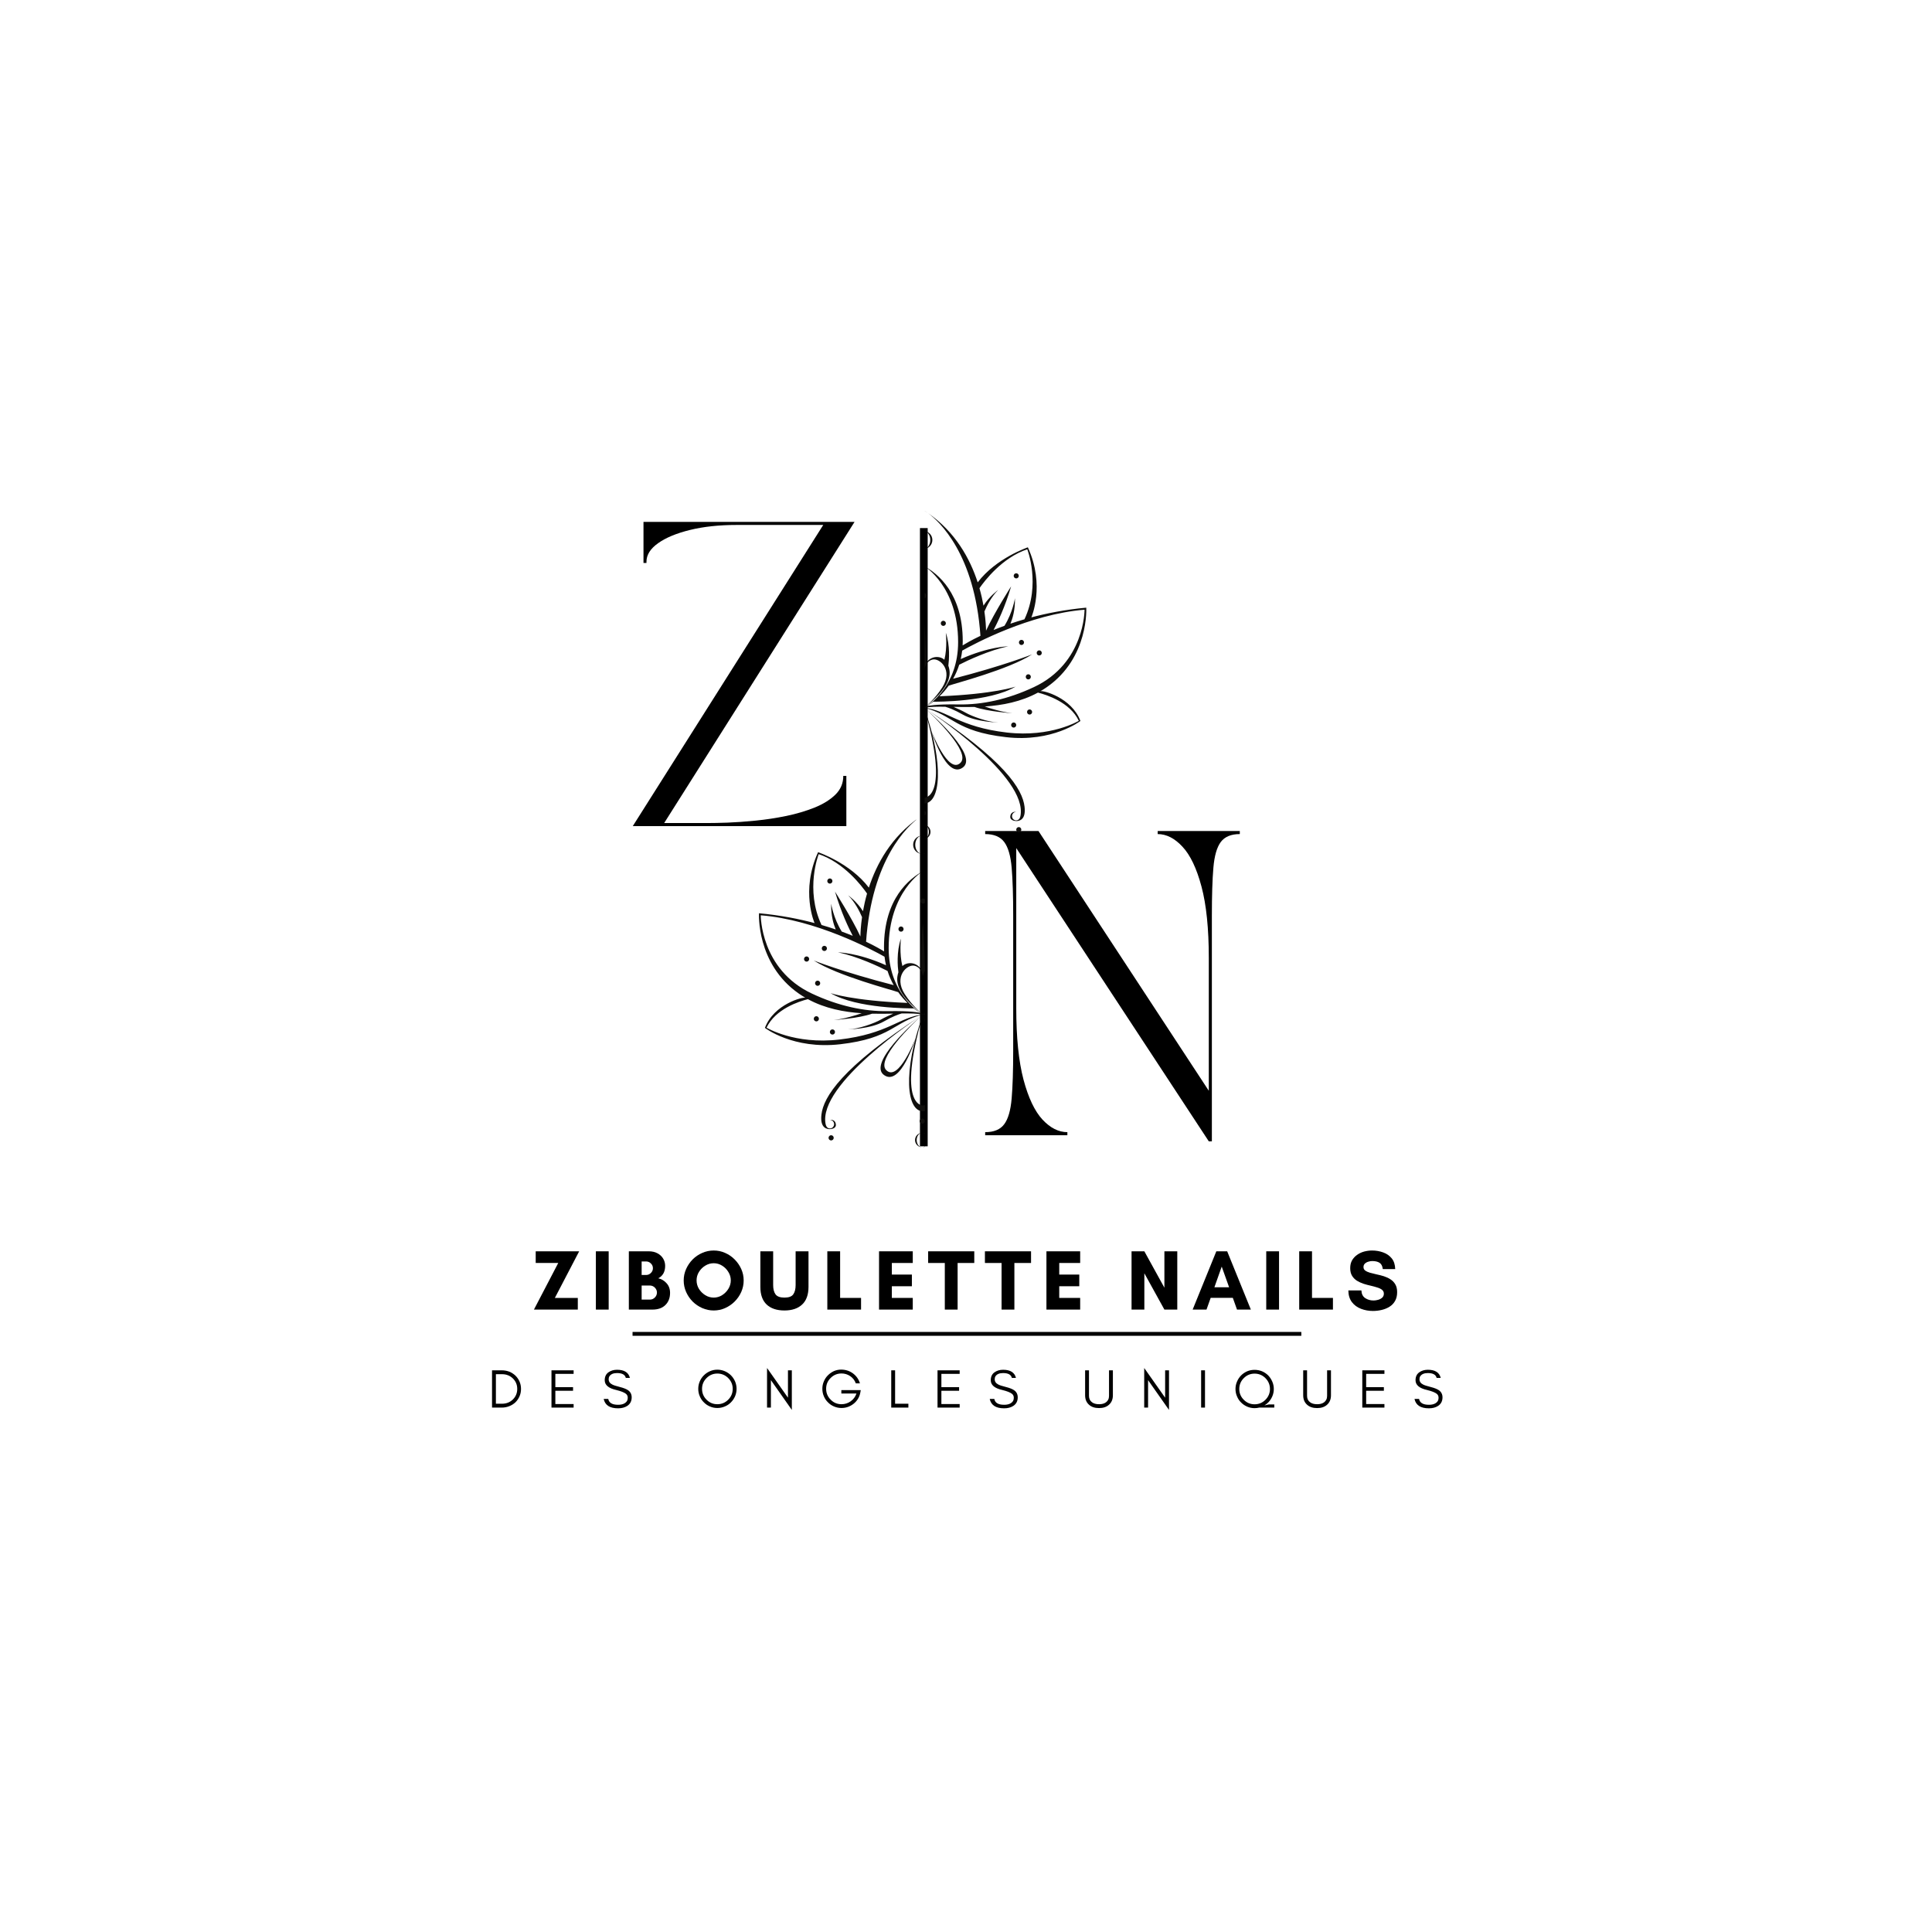 <svg xmlns="http://www.w3.org/2000/svg" xmlns:xlink="http://www.w3.org/1999/xlink" width="500" zoomAndPan="magnify" viewBox="0 0 375 375" height="500" preserveAspectRatio="xMidYMid meet" version="1.0"><defs><g/><clipPath id="cde7abf3bb"><path d="M 147.312 159.102 L 179.527 159.102 L 179.527 222.691 L 147.312 222.691 Z M 147.312 159.102 " clip-rule="nonzero"/></clipPath><clipPath id="d366676568"><path d="M 179.465 99.102 L 210.852 99.102 L 210.852 162.852 L 179.465 162.852 Z M 179.465 99.102 " clip-rule="nonzero"/></clipPath></defs><g fill="#000000" fill-opacity="1"><g transform="translate(121.057, 160.346)"><g><path d="M 43.219 0 L 1.766 0 L 38.734 -58.453 L 21.906 -58.453 C 18.52 -58.453 15.508 -58.129 12.875 -57.484 C 10.238 -56.836 8.172 -55.977 6.672 -54.906 C 5.172 -53.844 4.422 -52.645 4.422 -51.312 L 4.422 -51.078 L 3.844 -51.078 L 3.844 -59.047 L 44.812 -59.047 L 7.859 -0.594 L 16.297 -0.594 C 17.242 -0.594 18.531 -0.617 20.156 -0.672 C 21.789 -0.734 23.602 -0.863 25.594 -1.062 C 27.582 -1.258 29.57 -1.562 31.562 -1.969 C 33.551 -2.383 35.379 -2.926 37.047 -3.594 C 38.723 -4.27 40.07 -5.109 41.094 -6.109 C 42.113 -7.109 42.625 -8.32 42.625 -9.75 L 43.219 -9.75 Z M 43.219 0 "/></g></g></g><g fill="#000000" fill-opacity="1"><g transform="translate(189.457, 220.346)"><g><path d="M 1.766 -59.047 L 12.109 -59.047 L 45.172 -8.625 L 45.172 -34.359 C 45.172 -40.109 44.695 -44.742 43.75 -48.266 C 42.812 -51.797 41.582 -54.375 40.062 -56 C 38.551 -57.633 36.945 -58.453 35.25 -58.453 L 35.25 -59.047 L 51.188 -59.047 L 51.188 -58.453 C 49.5 -58.453 48.27 -57.941 47.5 -56.922 C 46.738 -55.898 46.258 -54.238 46.062 -51.938 C 45.863 -49.633 45.766 -46.531 45.766 -42.625 L 45.766 1.188 L 45.172 1.188 L 7.797 -55.734 L 7.797 -24.688 C 7.797 -18.977 8.266 -14.348 9.203 -10.797 C 10.148 -7.254 11.379 -4.664 12.891 -3.031 C 14.41 -1.406 16.02 -0.594 17.719 -0.594 L 17.719 0 L 1.766 0 L 1.766 -0.594 C 3.461 -0.594 4.691 -1.102 5.453 -2.125 C 6.223 -3.145 6.707 -4.816 6.906 -7.141 C 7.102 -9.461 7.203 -12.555 7.203 -16.422 L 7.203 -42.625 C 7.203 -46.531 7.102 -49.633 6.906 -51.938 C 6.707 -54.238 6.223 -55.898 5.453 -56.922 C 4.691 -57.941 3.461 -58.453 1.766 -58.453 Z M 1.766 -59.047 "/></g></g></g><path stroke-linecap="butt" transform="matrix(0, -0.75, 0.75, 0, 178.561, 222.5)" fill="none" stroke-linejoin="miter" d="M 0.001 1.002 L 160.001 1.002 " stroke="#000000" stroke-width="2" stroke-opacity="1" stroke-miterlimit="4"/><g clip-path="url(#cde7abf3bb)"><path fill="#100f0d" d="M 196.723 200.812 C 197 200.812 197.223 200.586 197.223 200.309 C 197.223 200.027 197 199.805 196.723 199.805 C 196.445 199.805 196.223 200.027 196.223 200.309 C 196.223 200.586 196.445 200.812 196.723 200.812 Z M 199.848 198.25 C 200.125 198.25 200.348 198.023 200.348 197.746 C 200.348 197.469 200.125 197.242 199.848 197.242 C 199.57 197.242 199.348 197.469 199.348 197.746 C 199.348 198.023 199.57 198.25 199.848 198.25 Z M 199.594 190.34 C 199.316 190.34 199.094 190.566 199.094 190.844 C 199.094 191.121 199.316 191.348 199.594 191.348 C 199.871 191.348 200.094 191.121 200.094 190.844 C 200.094 190.566 199.871 190.34 199.594 190.34 Z M 197.223 171.512 C 197.5 171.512 197.727 171.285 197.727 171.008 C 197.727 170.73 197.5 170.504 197.223 170.504 C 196.949 170.504 196.723 170.73 196.723 171.008 C 196.723 171.285 196.949 171.512 197.223 171.512 Z M 198.254 183.582 C 197.977 183.582 197.754 183.805 197.754 184.086 C 197.754 184.363 197.977 184.59 198.254 184.59 C 198.531 184.59 198.754 184.363 198.754 184.086 C 198.754 183.805 198.531 183.582 198.254 183.582 Z M 201.738 185.641 C 201.465 185.641 201.238 185.867 201.238 186.148 C 201.238 186.426 201.465 186.652 201.738 186.652 C 202.016 186.652 202.242 186.426 202.242 186.148 C 202.242 185.867 202.016 185.641 201.738 185.641 Z M 198.047 218.199 C 197.953 218.648 197.676 219.031 197.223 219.031 C 196.766 219.031 196.398 218.656 196.398 218.199 C 196.398 217.742 196.766 217.367 197.223 217.367 C 197.223 217.367 196.164 217.148 196.051 218.281 C 195.984 218.961 196.793 219.168 197.227 219.168 C 197.66 219.168 199.191 219.078 198.859 216.324 C 198.449 212.961 195.066 207.25 179.199 196.938 C 180.219 197.605 199.617 210.418 198.047 218.199 Z M 179.156 214.574 L 179.156 215.695 C 182.309 215.695 183.168 208.18 179.156 196.91 C 184.355 214.863 179.156 214.574 179.156 214.574 Z M 179.168 196.918 C 179.18 196.926 179.188 196.934 179.199 196.938 C 179.188 196.93 179.176 196.922 179.168 196.918 C 179.16 196.914 179.156 196.91 179.156 196.91 C 179.156 196.91 179.262 197 179.449 197.16 C 179.301 197.027 179.203 196.941 179.168 196.918 Z M 186.277 207.719 C 183.867 210.098 180.598 201.543 180.598 201.543 C 180.598 201.543 183.457 211.012 186.719 208.66 C 189.824 206.422 181.168 198.656 179.449 197.16 C 181.023 198.582 188.367 205.656 186.277 207.719 Z M 179.871 158.66 C 179.43 158.336 179.168 158.191 179.168 158.191 C 179.406 158.344 179.641 158.504 179.871 158.66 Z M 210.637 177.66 C 199.844 178.531 188.992 184.352 186.609 185.699 C 186.543 186.273 186.445 186.828 186.324 187.355 C 191.93 184.855 195.664 184.855 195.664 184.855 C 191.957 185.59 187.539 187.68 186.027 188.461 C 185.707 189.48 185.293 190.395 184.832 191.215 C 194.883 188.625 200.348 186.43 200.348 186.43 C 195.746 189.41 185.098 192.156 183.961 192.578 C 183.375 193.395 182.75 194.086 182.156 194.664 C 192.84 194.242 197.098 192.766 197.098 192.766 C 191.984 195.805 181.508 195.73 180.938 195.727 C 180.219 196.289 179.637 196.645 179.355 196.809 L 179.879 196.562 C 179.879 196.562 181.223 196.18 185.941 196.262 C 190.531 196.34 195.531 195.281 200.711 192.852 C 210.719 188.16 210.637 177.66 210.637 177.66 Z M 190.793 176.863 C 191.977 174.988 193.66 173.789 193.66 173.789 C 192.359 175.102 191.473 176.848 190.977 178.012 C 191.227 179.738 191.285 181.074 191.297 181.773 C 192.934 178.23 196.223 173.066 196.223 173.066 C 195.035 177.121 193.504 180.266 192.781 181.645 C 193.445 181.371 194.156 181.094 194.914 180.816 C 196.566 178.148 196.973 175.398 196.973 175.398 C 197.031 177.758 196.465 179.504 196.082 180.406 C 196.98 180.102 197.934 179.797 198.945 179.508 L 198.84 179.535 C 202.082 172.645 199.391 165.793 199.391 165.793 C 194.461 167.438 191.004 171.992 190.004 173.438 C 190.352 174.656 190.605 175.812 190.793 176.863 Z M 179.152 196.898 C 179.152 196.898 179.152 196.898 179.148 196.898 C 179.148 196.898 179.148 196.898 179.145 196.898 L 179.148 196.902 Z M 178.945 196.809 C 178.66 196.645 178.078 196.289 177.359 195.727 C 176.793 195.73 166.316 195.805 161.203 192.766 C 161.203 192.766 165.457 194.242 176.145 194.664 C 175.547 194.086 174.926 193.395 174.336 192.578 C 173.203 192.156 162.551 189.41 157.953 186.43 C 157.953 186.43 163.414 188.625 173.469 191.215 C 173.004 190.395 172.59 189.48 172.27 188.461 C 170.758 187.68 166.344 185.59 162.633 184.855 C 162.633 184.855 166.371 184.855 171.973 187.355 C 171.852 186.828 171.754 186.273 171.688 185.699 C 169.305 184.352 158.453 178.531 147.664 177.66 C 147.664 177.66 147.582 188.16 157.59 192.852 C 162.766 195.281 167.77 196.34 172.355 196.262 C 177.078 196.18 178.418 196.562 178.418 196.562 Z M 159.457 179.535 L 159.352 179.508 C 160.363 179.797 161.316 180.102 162.215 180.406 C 161.832 179.504 161.266 177.758 161.328 175.398 C 161.328 175.398 161.734 178.148 163.383 180.816 C 164.145 181.094 164.855 181.371 165.52 181.645 C 164.793 180.266 163.266 177.121 162.074 173.066 C 162.074 173.066 165.367 178.23 167.004 181.773 C 167.016 181.074 167.074 179.738 167.32 178.012 C 166.828 176.848 165.938 175.102 164.641 173.789 C 164.641 173.789 166.32 174.988 167.504 176.863 C 167.691 175.812 167.945 174.656 168.293 173.438 C 167.297 171.992 163.836 167.438 158.91 165.793 C 158.91 165.793 156.215 172.645 159.457 179.535 Z M 195.207 202.688 C 185.176 201.535 184.887 198.355 179.156 196.91 C 183.75 197.398 185.883 200.68 195.395 201.777 C 204.082 202.781 209.508 199.473 209.508 199.473 C 207.789 195.836 203.188 194.367 201.488 193.938 C 198.137 195.758 194.484 196.438 191.039 196.668 C 192.23 197.082 194.375 197.746 196.453 197.996 C 196.453 197.996 191.633 197.676 189.027 196.758 C 187.586 196.793 186.203 196.77 184.914 196.746 C 185.5 196.996 186.602 197.484 187.387 197.934 C 188.504 198.578 191.656 199.742 193.652 199.801 C 193.863 199.809 189.375 199.773 186.719 198.25 C 185.098 197.32 183.945 196.902 183.293 196.715 C 181.68 196.695 180.273 196.715 179.172 196.906 C 179.172 196.906 179.168 196.91 179.168 196.91 C 179.168 196.91 179.172 196.906 179.172 196.906 C 179.168 196.906 179.168 196.906 179.164 196.906 C 179.164 196.91 179.164 196.91 179.168 196.91 C 179.168 196.91 179.164 196.91 179.164 196.906 L 179.168 196.91 L 179.133 196.91 L 179.137 196.906 C 179.137 196.906 179.133 196.906 179.133 196.906 C 179.133 196.91 179.133 196.91 179.133 196.91 C 179.133 196.91 179.133 196.91 179.133 196.906 C 179.133 196.906 179.129 196.906 179.129 196.906 C 179.129 196.906 179.133 196.91 179.133 196.91 C 179.133 196.91 179.129 196.906 179.129 196.906 C 178.027 196.715 176.617 196.695 175.004 196.715 C 174.352 196.902 173.203 197.32 171.582 198.25 C 168.926 199.773 164.438 199.809 164.645 199.801 C 166.641 199.742 169.793 198.578 170.914 197.934 C 171.699 197.484 172.797 196.996 173.387 196.746 C 172.098 196.77 170.711 196.793 169.273 196.758 C 166.664 197.676 161.844 197.996 161.844 197.996 C 163.922 197.746 166.066 197.082 167.262 196.668 C 163.812 196.438 160.16 195.758 156.809 193.938 C 155.109 194.367 150.508 195.836 148.789 199.473 C 148.789 199.473 154.219 202.781 162.902 201.777 C 172.418 200.68 174.547 197.398 179.145 196.91 C 173.41 198.355 173.125 201.535 163.09 202.688 C 153.934 203.742 148.469 199.512 148.469 199.512 C 150.188 194.887 155.922 193.441 156.324 193.664 C 155.898 193.418 155.477 193.152 155.062 192.863 C 146.75 187.082 147.32 177.258 147.32 177.258 C 151.469 177.645 155.16 178.371 158.34 179.227 L 158.102 179.16 C 158.102 179.16 155.348 172.922 158.789 165.41 C 158.789 165.41 165.008 167.508 168.645 172.289 C 170.141 167.68 172.996 162.422 178.43 158.66 C 176.176 160.32 169.223 166.699 168.105 182.789 C 169.898 183.645 171.086 184.348 171.602 184.672 C 171.586 184.402 171.582 184.125 171.582 183.848 C 171.582 174.371 176.551 170.539 179.133 169.094 C 179.133 169.094 172.488 173.062 172.488 184.027 C 172.488 192.566 178.082 196.281 179 196.832 L 179.145 196.898 C 179.148 196.898 179.148 196.898 179.148 196.895 C 179.133 196.887 179.109 196.867 179.074 196.84 C 179.102 196.859 179.125 196.875 179.148 196.895 C 179.176 196.875 179.199 196.859 179.223 196.84 C 179.188 196.867 179.164 196.887 179.148 196.895 C 179.152 196.898 179.152 196.898 179.152 196.898 L 179.297 196.832 C 180.219 196.281 185.809 192.566 185.809 184.027 C 185.809 173.062 179.168 169.094 179.168 169.094 C 181.746 170.539 186.719 174.371 186.719 183.848 C 186.719 184.125 186.711 184.402 186.699 184.672 C 187.215 184.348 188.398 183.645 190.195 182.789 C 189.078 166.699 182.121 160.32 179.871 158.66 C 185.305 162.422 188.16 167.68 189.656 172.289 C 193.289 167.508 199.508 165.41 199.508 165.41 C 202.949 172.922 200.195 179.16 200.195 179.16 L 199.961 179.227 C 203.141 178.371 206.828 177.645 210.977 177.258 C 210.977 177.258 211.551 187.082 203.234 192.863 C 202.82 193.152 202.402 193.418 201.977 193.664 C 202.375 193.441 208.109 194.887 209.832 199.512 C 209.832 199.512 204.363 203.742 195.207 202.688 Z M 179.5 217.605 C 179.5 217.328 179.277 217.102 179 217.102 C 178.723 217.102 178.5 217.328 178.5 217.605 C 178.5 217.887 178.723 218.109 179 218.109 C 179.277 218.109 179.5 217.887 179.5 217.605 Z M 197.727 220.348 C 197.449 220.348 197.223 220.574 197.223 220.855 C 197.223 221.133 197.449 221.359 197.727 221.359 C 198 221.359 198.227 221.133 198.227 220.855 C 198.227 220.574 198 220.348 197.727 220.348 Z M 161.32 220.348 C 161.047 220.348 160.82 220.574 160.82 220.855 C 160.82 221.133 161.047 221.359 161.32 221.359 C 161.598 221.359 161.824 221.133 161.824 220.855 C 161.824 220.574 161.598 220.348 161.32 220.348 Z M 161.574 199.805 C 161.297 199.805 161.074 200.027 161.074 200.309 C 161.074 200.586 161.297 200.812 161.574 200.812 C 161.852 200.812 162.074 200.586 162.074 200.309 C 162.074 200.027 161.852 199.805 161.574 199.805 Z M 158.453 197.242 C 158.176 197.242 157.953 197.469 157.953 197.746 C 157.953 198.023 158.176 198.25 158.453 198.25 C 158.73 198.25 158.953 198.023 158.953 197.746 C 158.953 197.469 158.73 197.242 158.453 197.242 Z M 158.703 190.34 C 158.426 190.34 158.203 190.566 158.203 190.844 C 158.203 191.121 158.426 191.348 158.703 191.348 C 158.98 191.348 159.203 191.121 159.203 190.844 C 159.203 190.566 158.98 190.34 158.703 190.34 Z M 161.074 171.512 C 161.352 171.512 161.574 171.285 161.574 171.008 C 161.574 170.73 161.352 170.504 161.074 170.504 C 160.797 170.504 160.574 170.73 160.574 171.008 C 160.574 171.285 160.797 171.512 161.074 171.512 Z M 178.648 174.895 C 178.648 175.176 178.871 175.398 179.148 175.398 C 179.426 175.398 179.648 175.176 179.648 174.895 C 179.648 174.617 179.426 174.391 179.148 174.391 C 178.871 174.391 178.648 174.617 178.648 174.895 Z M 183.41 180.336 C 183.41 180.055 183.184 179.828 182.91 179.828 C 182.633 179.828 182.406 180.055 182.406 180.336 C 182.406 180.613 182.633 180.84 182.91 180.84 C 183.184 180.84 183.41 180.613 183.41 180.336 Z M 174.387 180.336 C 174.387 180.613 174.609 180.84 174.887 180.84 C 175.164 180.84 175.387 180.613 175.387 180.336 C 175.387 180.055 175.164 179.828 174.887 179.828 C 174.609 179.828 174.387 180.055 174.387 180.336 Z M 160.008 184.59 C 160.285 184.59 160.508 184.363 160.508 184.086 C 160.508 183.805 160.285 183.582 160.008 183.582 C 159.73 183.582 159.508 183.805 159.508 184.086 C 159.508 184.363 159.73 184.59 160.008 184.59 Z M 156.559 185.641 C 156.281 185.641 156.059 185.867 156.059 186.148 C 156.059 186.426 156.281 186.652 156.559 186.652 C 156.836 186.652 157.059 186.426 157.059 186.148 C 157.059 185.867 156.836 185.641 156.559 185.641 Z M 179 219.883 C 179.59 219.883 180.07 220.512 180.07 221.285 C 180.07 222.062 179.59 222.691 179 222.691 C 179.77 222.691 180.395 222.062 180.395 221.285 C 180.395 220.512 179.77 219.883 179 219.883 Z M 177.93 221.285 C 177.93 220.512 178.41 219.883 179 219.883 C 178.23 219.883 177.609 220.512 177.609 221.285 C 177.609 222.062 178.23 222.691 179 222.691 C 178.41 222.691 177.93 222.062 177.93 221.285 Z M 180.352 163.969 C 180.352 164.945 179.746 165.738 179 165.738 C 179.973 165.738 180.758 164.945 180.758 163.969 C 180.758 162.988 179.973 162.195 179 162.195 C 179.746 162.195 180.352 162.988 180.352 163.969 Z M 177.242 163.969 C 177.242 164.945 178.031 165.738 179 165.738 C 178.254 165.738 177.648 164.945 177.648 163.969 C 177.648 162.988 178.254 162.195 179 162.195 C 178.031 162.195 177.242 162.988 177.242 163.969 Z M 175.59 192.926 C 173.418 189.52 176.074 187.156 177.457 187.438 C 178.871 187.727 179.133 189.422 179.133 189.422 C 179.133 189.375 179.129 189.332 179.125 189.285 L 179.168 189.422 L 179.312 188.906 C 179.504 188.383 179.938 187.621 180.84 187.438 C 182.223 187.156 184.879 189.52 182.707 192.926 C 181.301 195.129 179.629 196.52 179.223 196.84 C 183.902 193.258 184.336 190.863 184.102 189.441 C 184.055 189.164 183.984 188.898 183.895 188.652 C 184.031 187.582 184.273 184.711 183.398 182.18 C 183.398 182.18 183.723 185.102 183.117 187.48 C 182.727 187.141 182.234 186.945 181.645 186.945 C 180.746 186.941 179.957 187.422 179.523 188.148 C 179.523 185.578 179.168 179.254 179.168 179.254 C 178.715 182.078 178.777 188.148 178.777 188.148 C 178.344 187.426 177.555 186.941 176.652 186.945 C 176.051 186.949 175.547 187.152 175.152 187.504 C 174.539 185.121 174.867 182.18 174.867 182.18 C 173.973 184.77 174.246 187.715 174.379 188.727 C 174.301 188.949 174.238 189.188 174.199 189.441 C 173.961 190.863 174.395 193.258 179.074 196.84 C 178.672 196.52 177 195.129 175.59 192.926 Z M 179.098 196.938 C 179.109 196.934 179.121 196.926 179.129 196.918 C 179.098 196.941 179 197.027 178.852 197.16 C 179.039 197 179.145 196.91 179.145 196.91 C 179.141 196.91 179.137 196.914 179.129 196.918 C 179.125 196.922 179.113 196.93 179.098 196.938 Z M 159.441 216.324 C 159.105 219.078 160.641 219.168 161.074 219.168 C 161.504 219.168 162.316 218.961 162.246 218.281 C 162.133 217.148 161.078 217.367 161.078 217.367 C 161.531 217.367 161.898 217.742 161.898 218.199 C 161.898 218.656 161.531 219.031 161.078 219.031 C 160.621 219.031 160.344 218.648 160.254 218.199 C 158.684 210.418 178.078 197.605 179.098 196.938 C 163.234 207.25 159.852 212.961 159.441 216.324 Z M 179.145 215.695 L 179.145 214.574 C 179.145 214.574 173.945 214.863 179.145 196.91 C 175.129 208.18 175.988 215.695 179.145 215.695 Z M 171.582 208.66 C 174.84 211.012 177.703 201.543 177.703 201.543 C 177.703 201.543 174.434 210.098 172.023 207.719 C 169.934 205.656 177.273 198.586 178.852 197.16 C 177.129 198.656 168.477 206.422 171.582 208.66 Z M 179.133 158.191 C 178.895 158.344 178.66 158.504 178.43 158.66 C 178.871 158.336 179.133 158.191 179.133 158.191 " fill-opacity="1" fill-rule="nonzero"/></g><g clip-path="url(#d366676568)"><path fill="#100f0d" d="M 196.754 141.227 C 197.027 141.227 197.25 141.004 197.25 140.73 C 197.25 140.453 197.027 140.23 196.754 140.23 C 196.48 140.23 196.262 140.453 196.262 140.73 C 196.262 141.004 196.48 141.227 196.754 141.227 Z M 199.84 138.695 C 200.117 138.695 200.336 138.473 200.336 138.195 C 200.336 137.922 200.117 137.699 199.84 137.699 C 199.57 137.699 199.348 137.922 199.348 138.195 C 199.348 138.473 199.57 138.695 199.84 138.695 Z M 199.594 130.875 C 199.32 130.875 199.098 131.102 199.098 131.375 C 199.098 131.652 199.32 131.875 199.594 131.875 C 199.867 131.875 200.086 131.652 200.086 131.375 C 200.086 131.102 199.867 130.875 199.594 130.875 Z M 197.25 112.27 C 197.523 112.27 197.746 112.047 197.746 111.77 C 197.746 111.496 197.523 111.27 197.25 111.27 C 196.977 111.27 196.754 111.496 196.754 111.77 C 196.754 112.047 196.977 112.27 197.25 112.27 Z M 198.266 124.195 C 197.992 124.195 197.773 124.418 197.773 124.695 C 197.773 124.969 197.992 125.195 198.266 125.195 C 198.539 125.195 198.762 124.969 198.762 124.695 C 198.762 124.418 198.539 124.195 198.266 124.195 Z M 201.715 126.234 C 201.441 126.234 201.219 126.457 201.219 126.734 C 201.219 127.008 201.441 127.23 201.715 127.23 C 201.988 127.23 202.211 127.008 202.211 126.734 C 202.211 126.457 201.988 126.234 201.715 126.234 Z M 198.062 158.414 C 197.973 158.855 197.699 159.234 197.246 159.234 C 196.797 159.234 196.434 158.867 196.434 158.414 C 196.434 157.961 196.797 157.59 197.246 157.59 C 197.246 157.59 196.203 157.375 196.09 158.492 C 196.023 159.164 196.824 159.367 197.254 159.367 C 197.68 159.367 199.195 159.281 198.863 156.562 C 198.461 153.234 195.117 147.59 179.434 137.398 C 180.441 138.059 199.613 150.723 198.062 158.414 Z M 179.391 154.832 L 179.391 155.938 C 182.508 155.938 183.355 148.512 179.391 137.371 C 184.527 155.117 179.391 154.832 179.391 154.832 Z M 179.402 137.379 C 179.414 137.387 179.422 137.391 179.434 137.398 C 179.418 137.391 179.41 137.383 179.402 137.379 C 179.395 137.375 179.391 137.371 179.391 137.371 C 179.391 137.371 179.492 137.461 179.68 137.617 C 179.531 137.488 179.438 137.402 179.402 137.379 Z M 186.43 148.055 C 184.047 150.406 180.812 141.949 180.812 141.949 C 180.812 141.949 183.641 151.309 186.867 148.984 C 189.934 146.77 181.379 139.098 179.68 137.617 C 181.238 139.023 188.496 146.016 186.43 148.055 Z M 180.094 99.566 C 179.66 99.246 179.398 99.102 179.398 99.102 C 179.637 99.254 179.867 99.41 180.094 99.566 Z M 210.508 118.344 C 199.84 119.207 189.113 124.961 186.758 126.289 C 186.691 126.859 186.598 127.406 186.477 127.926 C 192.016 125.457 195.711 125.457 195.711 125.457 C 192.043 126.184 187.68 128.25 186.184 129.023 C 185.867 130.027 185.457 130.93 185 131.742 C 194.938 129.18 200.336 127.012 200.336 127.012 C 195.789 129.957 185.262 132.672 184.141 133.09 C 183.559 133.895 182.945 134.582 182.355 135.148 C 192.918 134.734 197.125 133.273 197.125 133.273 C 192.07 136.277 181.715 136.207 181.152 136.199 C 180.441 136.758 179.867 137.109 179.586 137.27 L 180.105 137.027 C 180.105 137.027 181.434 136.648 186.098 136.73 C 190.633 136.809 195.578 135.762 200.695 133.359 C 210.59 128.723 210.508 118.344 210.508 118.344 Z M 190.895 117.559 C 192.062 115.707 193.727 114.52 193.727 114.52 C 192.441 115.816 191.562 117.543 191.074 118.691 C 191.32 120.398 191.379 121.719 191.391 122.41 C 193.008 118.91 196.262 113.805 196.262 113.805 C 195.086 117.812 193.574 120.918 192.855 122.281 C 193.512 122.012 194.215 121.738 194.969 121.465 C 196.598 118.828 197 116.109 197 116.109 C 197.059 118.441 196.5 120.164 196.121 121.059 C 197.008 120.758 197.953 120.457 198.953 120.172 L 198.848 120.199 C 202.055 113.387 199.391 106.617 199.391 106.617 C 194.52 108.242 191.102 112.742 190.113 114.168 C 190.457 115.375 190.711 116.52 190.895 117.559 Z M 179.387 137.359 C 179.387 137.359 179.387 137.359 179.383 137.359 C 179.383 137.359 179.383 137.359 179.379 137.359 L 179.383 137.363 Z M 179.18 137.27 C 178.902 137.109 178.324 136.758 177.617 136.199 C 177.055 136.207 166.699 136.277 161.645 133.273 C 161.645 133.273 165.848 134.734 176.414 135.148 C 175.824 134.582 175.207 133.895 174.629 133.09 C 173.504 132.672 162.977 129.957 158.43 127.012 C 158.43 127.012 163.828 129.18 173.77 131.742 C 173.309 130.93 172.898 130.027 172.582 129.023 C 171.09 128.25 166.723 126.184 163.059 125.457 C 163.059 125.457 166.75 125.457 172.289 127.926 C 172.168 127.406 172.074 126.859 172.008 126.289 C 169.652 124.961 158.926 119.207 148.258 118.344 C 148.258 118.344 148.18 128.723 158.07 133.359 C 163.191 135.762 168.133 136.809 172.668 136.73 C 177.336 136.648 178.66 137.027 178.66 137.027 Z M 159.918 120.199 L 159.816 120.172 C 160.816 120.457 161.758 120.758 162.645 121.059 C 162.266 120.164 161.707 118.441 161.766 116.109 C 161.766 116.109 162.168 118.828 163.801 121.465 C 164.551 121.738 165.254 122.012 165.91 122.281 C 165.191 120.918 163.684 117.812 162.508 113.805 C 162.508 113.805 165.758 118.91 167.375 122.41 C 167.387 121.719 167.445 120.398 167.691 118.691 C 167.203 117.543 166.324 115.816 165.039 114.52 C 165.039 114.52 166.703 115.707 167.875 117.559 C 168.059 116.52 168.309 115.375 168.652 114.168 C 167.668 112.742 164.25 108.242 159.379 106.617 C 159.379 106.617 156.715 113.387 159.918 120.199 Z M 195.258 143.082 C 185.34 141.941 185.059 138.797 179.391 137.371 C 183.93 137.855 186.039 141.098 195.441 142.184 C 204.027 143.172 209.395 139.906 209.395 139.906 C 207.695 136.309 203.145 134.859 201.465 134.434 C 198.152 136.234 194.543 136.902 191.137 137.133 C 192.312 137.539 194.434 138.195 196.488 138.441 C 196.488 138.441 191.723 138.125 189.148 137.219 C 187.723 137.254 186.355 137.23 185.082 137.207 C 185.664 137.457 186.75 137.938 187.523 138.383 C 188.629 139.02 191.746 140.168 193.719 140.23 C 193.926 140.234 189.488 140.199 186.867 138.695 C 185.262 137.777 184.125 137.363 183.48 137.18 C 181.887 137.156 180.492 137.176 179.406 137.367 C 179.406 137.367 179.398 137.371 179.398 137.371 C 179.398 137.371 179.402 137.367 179.406 137.367 C 179.402 137.367 179.398 137.367 179.398 137.367 C 179.398 137.371 179.398 137.371 179.398 137.371 C 179.398 137.371 179.398 137.371 179.398 137.367 L 179.398 137.371 L 179.367 137.371 L 179.371 137.367 C 179.371 137.367 179.367 137.367 179.367 137.367 C 179.367 137.371 179.367 137.371 179.367 137.371 C 179.367 137.371 179.367 137.371 179.367 137.367 C 179.367 137.367 179.363 137.367 179.363 137.367 C 179.363 137.367 179.367 137.371 179.367 137.371 C 179.367 137.371 179.363 137.367 179.363 137.367 C 178.273 137.176 176.883 137.156 175.289 137.18 C 174.641 137.363 173.504 137.777 171.902 138.695 C 169.277 140.199 164.84 140.234 165.047 140.23 C 167.02 140.168 170.137 139.02 171.242 138.383 C 172.02 137.938 173.105 137.457 173.688 137.207 C 172.414 137.23 171.043 137.254 169.621 137.219 C 167.043 138.125 162.277 138.441 162.277 138.441 C 164.332 138.195 166.453 137.539 167.633 137.133 C 164.223 136.902 160.613 136.234 157.301 134.434 C 155.621 134.859 151.074 136.309 149.375 139.906 C 149.375 139.906 154.742 143.172 163.324 142.184 C 172.73 141.098 174.836 137.855 179.379 137.371 C 173.711 138.797 173.426 141.941 163.508 143.082 C 154.461 144.125 149.055 139.941 149.055 139.941 C 150.758 135.371 156.426 133.941 156.82 134.164 C 156.398 133.918 155.984 133.656 155.574 133.371 C 147.355 127.66 147.922 117.945 147.922 117.945 C 152.023 118.328 155.668 119.047 158.812 119.891 L 158.578 119.828 C 158.578 119.828 155.859 113.664 159.258 106.234 C 159.258 106.234 165.406 108.312 169 113.035 C 170.477 108.48 173.301 103.281 178.672 99.566 C 176.445 101.207 169.57 107.512 168.465 123.414 C 170.242 124.262 171.41 124.957 171.922 125.273 C 171.91 125.008 171.902 124.738 171.902 124.461 C 171.902 115.094 176.816 111.309 179.367 109.879 C 179.367 109.879 172.801 113.801 172.801 124.641 C 172.801 133.078 178.328 136.746 179.238 137.293 L 179.379 137.359 C 179.383 137.359 179.383 137.359 179.383 137.355 C 179.367 137.348 179.344 137.328 179.309 137.301 C 179.336 137.32 179.359 137.34 179.383 137.355 C 179.41 137.34 179.434 137.32 179.457 137.301 C 179.422 137.328 179.398 137.348 179.383 137.355 C 179.387 137.359 179.387 137.359 179.387 137.359 L 179.531 137.293 C 180.441 136.746 185.969 133.078 185.969 124.641 C 185.969 113.801 179.398 109.879 179.398 109.879 C 181.949 111.309 186.867 115.094 186.867 124.461 C 186.867 124.738 186.859 125.008 186.844 125.273 C 187.355 124.957 188.527 124.262 190.301 123.414 C 189.199 107.512 182.32 101.207 180.094 99.566 C 185.469 103.281 188.289 108.48 189.77 113.035 C 193.359 108.312 199.508 106.234 199.508 106.234 C 202.91 113.664 200.188 119.828 200.188 119.828 L 199.953 119.891 C 203.098 119.047 206.742 118.328 210.844 117.945 C 210.844 117.945 211.41 127.66 203.191 133.371 C 202.781 133.656 202.367 133.918 201.945 134.164 C 202.344 133.941 208.012 135.371 209.711 139.941 C 209.711 139.941 204.309 144.125 195.258 143.082 Z M 179.73 157.828 C 179.73 157.551 179.508 157.328 179.234 157.328 C 178.961 157.328 178.742 157.551 178.742 157.828 C 178.742 158.102 178.961 158.324 179.234 158.324 C 179.508 158.324 179.73 158.102 179.73 157.828 Z M 197.746 160.535 C 197.473 160.535 197.25 160.762 197.25 161.035 C 197.25 161.312 197.473 161.535 197.746 161.535 C 198.02 161.535 198.238 161.312 198.238 161.035 C 198.238 160.762 198.02 160.535 197.746 160.535 Z M 161.762 160.535 C 161.488 160.535 161.266 160.762 161.266 161.035 C 161.266 161.312 161.488 161.535 161.762 161.535 C 162.035 161.535 162.258 161.312 162.258 161.035 C 162.258 160.762 162.035 160.535 161.762 160.535 Z M 162.012 140.23 C 161.738 140.23 161.516 140.453 161.516 140.73 C 161.516 141.004 161.738 141.227 162.012 141.227 C 162.285 141.227 162.508 141.004 162.508 140.73 C 162.508 140.453 162.285 140.23 162.012 140.23 Z M 158.926 137.699 C 158.652 137.699 158.43 137.922 158.43 138.195 C 158.43 138.473 158.652 138.695 158.926 138.695 C 159.199 138.695 159.422 138.473 159.422 138.195 C 159.422 137.922 159.199 137.699 158.926 137.699 Z M 159.176 130.875 C 158.902 130.875 158.68 131.102 158.68 131.375 C 158.68 131.652 158.902 131.875 159.176 131.875 C 159.445 131.875 159.668 131.652 159.668 131.375 C 159.668 131.102 159.445 130.875 159.176 130.875 Z M 161.516 112.27 C 161.789 112.27 162.012 112.047 162.012 111.77 C 162.012 111.496 161.789 111.27 161.516 111.27 C 161.242 111.27 161.023 111.496 161.023 111.77 C 161.023 112.047 161.242 112.27 161.516 112.27 Z M 178.887 115.613 C 178.887 115.887 179.109 116.109 179.383 116.109 C 179.656 116.109 179.879 115.887 179.879 115.613 C 179.879 115.336 179.656 115.113 179.383 115.113 C 179.109 115.113 178.887 115.336 178.887 115.613 Z M 183.594 120.988 C 183.594 120.711 183.371 120.488 183.098 120.488 C 182.828 120.488 182.605 120.711 182.605 120.988 C 182.605 121.262 182.828 121.488 183.098 121.488 C 183.371 121.488 183.594 121.262 183.594 120.988 Z M 174.676 120.988 C 174.676 121.262 174.898 121.488 175.172 121.488 C 175.445 121.488 175.664 121.262 175.664 120.988 C 175.664 120.711 175.445 120.488 175.172 120.488 C 174.898 120.488 174.676 120.711 174.676 120.988 Z M 160.461 125.195 C 160.734 125.195 160.957 124.969 160.957 124.695 C 160.957 124.418 160.734 124.195 160.461 124.195 C 160.188 124.195 159.969 124.418 159.969 124.695 C 159.969 124.969 160.188 125.195 160.461 125.195 Z M 157.055 126.234 C 156.781 126.234 156.559 126.457 156.559 126.734 C 156.559 127.008 156.781 127.23 157.055 127.23 C 157.328 127.23 157.547 127.008 157.547 126.734 C 157.547 126.457 157.328 126.234 157.055 126.234 Z M 179.234 160.078 C 179.82 160.078 180.293 160.699 180.293 161.465 C 180.293 162.23 179.82 162.852 179.234 162.852 C 179.996 162.852 180.613 162.23 180.613 161.465 C 180.613 160.699 179.996 160.078 179.234 160.078 Z M 178.18 161.465 C 178.18 160.699 178.652 160.078 179.234 160.078 C 178.477 160.078 177.859 160.699 177.859 161.465 C 177.859 162.23 178.477 162.852 179.234 162.852 C 178.652 162.852 178.18 162.23 178.18 161.465 Z M 180.57 104.812 C 180.57 105.777 179.973 106.562 179.234 106.562 C 180.195 106.562 180.973 105.777 180.973 104.812 C 180.973 103.844 180.195 103.059 179.234 103.059 C 179.973 103.059 180.57 103.844 180.57 104.812 Z M 177.5 104.812 C 177.5 105.777 178.277 106.562 179.234 106.562 C 178.5 106.562 177.902 105.777 177.902 104.812 C 177.902 103.844 178.5 103.059 179.234 103.059 C 178.277 103.059 177.5 103.844 177.5 104.812 Z M 175.867 133.434 C 173.719 130.066 176.344 127.73 177.711 128.008 C 179.105 128.293 179.367 129.969 179.367 129.969 C 179.367 129.922 179.363 129.879 179.359 129.836 L 179.398 129.969 L 179.543 129.461 C 179.734 128.941 180.16 128.191 181.055 128.008 C 182.422 127.73 185.047 130.066 182.898 133.434 C 181.508 135.613 179.855 136.984 179.457 137.301 C 184.082 133.762 184.512 131.395 184.277 129.992 C 184.23 129.715 184.164 129.453 184.074 129.211 C 184.207 128.152 184.449 125.316 183.582 122.812 C 183.582 122.812 183.906 125.699 183.305 128.051 C 182.922 127.715 182.434 127.523 181.852 127.52 C 180.961 127.516 180.184 127.996 179.754 128.711 C 179.754 126.168 179.398 119.918 179.398 119.918 C 178.953 122.711 179.016 128.711 179.016 128.711 C 178.586 127.996 177.809 127.516 176.918 127.52 C 176.32 127.523 175.824 127.727 175.434 128.074 C 174.828 125.719 175.152 122.812 175.152 122.812 C 174.266 125.371 174.535 128.281 174.668 129.281 C 174.59 129.504 174.531 129.738 174.488 129.992 C 174.258 131.395 174.684 133.762 179.309 137.301 C 178.91 136.984 177.258 135.613 175.867 133.434 Z M 179.332 137.398 C 179.344 137.391 179.355 137.387 179.363 137.379 C 179.332 137.402 179.234 137.488 179.09 137.617 C 179.273 137.461 179.379 137.371 179.379 137.371 C 179.375 137.371 179.371 137.375 179.363 137.379 C 179.359 137.383 179.348 137.391 179.332 137.398 Z M 159.902 156.562 C 159.574 159.281 161.086 159.367 161.516 159.367 C 161.941 159.367 162.746 159.164 162.676 158.492 C 162.562 157.375 161.52 157.59 161.52 157.59 C 161.969 157.59 162.332 157.961 162.332 158.414 C 162.332 158.867 161.969 159.234 161.52 159.234 C 161.07 159.234 160.793 158.855 160.703 158.414 C 159.152 150.723 178.324 138.059 179.332 137.398 C 163.652 147.59 160.305 153.234 159.902 156.562 Z M 179.379 155.938 L 179.379 154.832 C 179.379 154.832 174.238 155.117 179.379 137.371 C 175.41 148.512 176.262 155.938 179.379 155.938 Z M 171.902 148.984 C 175.125 151.309 177.953 141.949 177.953 141.949 C 177.953 141.949 174.723 150.406 172.336 148.055 C 170.273 146.016 177.531 139.023 179.09 137.617 C 177.387 139.098 168.832 146.77 171.902 148.984 Z M 179.367 99.102 C 179.129 99.254 178.898 99.41 178.672 99.566 C 179.109 99.246 179.367 99.102 179.367 99.102 " fill-opacity="1" fill-rule="nonzero"/></g><g fill="#000000" fill-opacity="1"><g transform="translate(103.308, 254.191)"><g><path d="M 8.844 -2.266 L 8.844 0 L 0.328 0 L 5.047 -9.047 L 0.672 -9.047 L 0.672 -11.312 L 9.109 -11.312 L 4.391 -2.266 Z M 8.844 -2.266 "/></g></g></g><g fill="#000000" fill-opacity="1"><g transform="translate(114.659, 254.191)"><g><path d="M 3.484 0 L 1 0 L 1 -11.312 L 3.484 -11.312 Z M 3.484 0 "/></g></g></g><g fill="#000000" fill-opacity="1"><g transform="translate(121.059, 254.191)"><g><path d="M 6.453 -3.312 C 6.453 -3.676 6.316 -3.992 6.047 -4.266 C 5.773 -4.535 5.453 -4.672 5.078 -4.672 L 3.484 -4.672 L 3.484 -1.938 L 5.078 -1.938 C 5.453 -1.938 5.773 -2.07 6.047 -2.344 C 6.316 -2.613 6.453 -2.938 6.453 -3.312 Z M 5.672 -8.031 C 5.672 -8.395 5.539 -8.703 5.281 -8.953 C 5.02 -9.211 4.711 -9.344 4.359 -9.344 L 3.484 -9.344 L 3.484 -6.719 L 4.359 -6.719 C 4.711 -6.719 5.02 -6.848 5.281 -7.109 C 5.539 -7.367 5.672 -7.676 5.672 -8.031 Z M 9 -3.234 C 9 -2.266 8.695 -1.484 8.094 -0.891 C 7.5 -0.297 6.656 0 5.562 0 L 1 0 L 1 -11.312 L 4.891 -11.312 C 5.535 -11.312 6.094 -11.18 6.562 -10.922 C 7.031 -10.672 7.395 -10.332 7.656 -9.906 C 7.914 -9.477 8.047 -9.004 8.047 -8.484 C 8.047 -7.898 7.926 -7.398 7.688 -6.984 C 7.445 -6.578 7.117 -6.273 6.703 -6.078 C 7.328 -5.941 7.863 -5.625 8.312 -5.125 C 8.77 -4.633 9 -4.004 9 -3.234 Z M 9 -3.234 "/></g></g></g><g fill="#000000" fill-opacity="1"><g transform="translate(132.127, 254.191)"><g><path d="M 9.719 -5.672 C 9.719 -6.254 9.562 -6.797 9.25 -7.297 C 8.945 -7.805 8.539 -8.219 8.031 -8.531 C 7.531 -8.844 6.988 -9 6.406 -9 C 5.82 -9 5.273 -8.844 4.766 -8.531 C 4.254 -8.219 3.844 -7.805 3.531 -7.297 C 3.227 -6.797 3.078 -6.254 3.078 -5.672 C 3.078 -5.086 3.227 -4.539 3.531 -4.031 C 3.844 -3.531 4.254 -3.117 4.766 -2.797 C 5.273 -2.484 5.82 -2.328 6.406 -2.328 C 6.988 -2.328 7.531 -2.484 8.031 -2.797 C 8.539 -3.117 8.945 -3.531 9.25 -4.031 C 9.562 -4.539 9.719 -5.086 9.719 -5.672 Z M 12.219 -5.656 C 12.219 -4.875 12.062 -4.129 11.75 -3.422 C 11.438 -2.723 11.008 -2.102 10.469 -1.562 C 9.938 -1.031 9.32 -0.609 8.625 -0.297 C 7.926 0.016 7.188 0.172 6.406 0.172 C 5.625 0.172 4.879 0.016 4.172 -0.297 C 3.473 -0.609 2.852 -1.031 2.312 -1.562 C 1.781 -2.102 1.359 -2.723 1.047 -3.422 C 0.734 -4.129 0.578 -4.875 0.578 -5.656 C 0.578 -6.438 0.734 -7.176 1.047 -7.875 C 1.359 -8.57 1.781 -9.191 2.312 -9.734 C 2.852 -10.273 3.473 -10.695 4.172 -11 C 4.879 -11.312 5.625 -11.469 6.406 -11.469 C 7.188 -11.469 7.926 -11.312 8.625 -11 C 9.32 -10.695 9.938 -10.273 10.469 -9.734 C 11.008 -9.191 11.438 -8.57 11.75 -7.875 C 12.062 -7.176 12.219 -6.438 12.219 -5.656 Z M 12.219 -5.656 "/></g></g></g><g fill="#000000" fill-opacity="1"><g transform="translate(146.836, 254.191)"><g><path d="M 7.594 -11.312 L 10.094 -11.312 L 10.094 -4.406 C 10.094 -2.895 9.68 -1.754 8.859 -0.984 C 8.035 -0.211 6.891 0.172 5.422 0.172 C 3.941 0.172 2.789 -0.211 1.969 -0.984 C 1.156 -1.754 0.75 -2.895 0.75 -4.406 L 0.75 -11.312 L 3.234 -11.312 L 3.234 -4.766 C 3.234 -3.992 3.383 -3.395 3.688 -2.969 C 4 -2.539 4.578 -2.328 5.422 -2.328 C 6.273 -2.328 6.848 -2.539 7.141 -2.969 C 7.441 -3.395 7.594 -3.992 7.594 -4.766 Z M 7.594 -11.312 "/></g></g></g><g fill="#000000" fill-opacity="1"><g transform="translate(159.583, 254.191)"><g><path d="M 1 0 L 1 -11.312 L 3.484 -11.312 L 3.484 -2.266 L 7.547 -2.266 L 7.547 0 Z M 1 0 "/></g></g></g><g fill="#000000" fill-opacity="1"><g transform="translate(169.621, 254.191)"><g><path d="M 7.547 -2.266 L 7.547 0 L 1 0 L 1 -11.312 L 7.547 -11.312 L 7.547 -9.047 L 3.484 -9.047 L 3.484 -6.797 L 7.375 -6.797 L 7.375 -4.531 L 3.484 -4.531 L 3.484 -2.266 Z M 7.547 -2.266 "/></g></g></g><g fill="#000000" fill-opacity="1"><g transform="translate(180.075, 254.191)"><g><path d="M 5.797 -9.047 L 5.797 0 L 3.312 0 L 3.312 -9.047 L 0.078 -9.047 L 0.078 -11.312 L 9.031 -11.312 L 9.031 -9.047 Z M 5.797 -9.047 "/></g></g></g><g fill="#000000" fill-opacity="1"><g transform="translate(191.094, 254.191)"><g><path d="M 5.797 -9.047 L 5.797 0 L 3.312 0 L 3.312 -9.047 L 0.078 -9.047 L 0.078 -11.312 L 9.031 -11.312 L 9.031 -9.047 Z M 5.797 -9.047 "/></g></g></g><g fill="#000000" fill-opacity="1"><g transform="translate(202.113, 254.191)"><g><path d="M 7.547 -2.266 L 7.547 0 L 1 0 L 1 -11.312 L 7.547 -11.312 L 7.547 -9.047 L 3.484 -9.047 L 3.484 -6.797 L 7.375 -6.797 L 7.375 -4.531 L 3.484 -4.531 L 3.484 -2.266 Z M 7.547 -2.266 "/></g></g></g><g fill="#000000" fill-opacity="1"><g transform="translate(212.567, 254.191)"><g/></g></g><g fill="#000000" fill-opacity="1"><g transform="translate(218.634, 254.191)"><g><path d="M 9.875 0 L 7.375 0 L 3.484 -7.047 L 3.484 0 L 1 0 L 1 -11.312 L 3.484 -11.312 L 7.375 -4.25 L 7.375 -11.312 L 9.875 -11.312 Z M 9.875 0 "/></g></g></g><g fill="#000000" fill-opacity="1"><g transform="translate(231.415, 254.191)"><g><path d="M 7.156 -4.328 L 5.719 -8.344 L 4.297 -4.328 Z M 11.375 0 L 8.688 0 L 7.875 -2.281 L 3.578 -2.281 L 2.766 0 L 0.078 0 L 4.672 -11.312 L 6.781 -11.312 Z M 11.375 0 "/></g></g></g><g fill="#000000" fill-opacity="1"><g transform="translate(244.777, 254.191)"><g><path d="M 3.484 0 L 1 0 L 1 -11.312 L 3.484 -11.312 Z M 3.484 0 "/></g></g></g><g fill="#000000" fill-opacity="1"><g transform="translate(251.176, 254.191)"><g><path d="M 1 0 L 1 -11.312 L 3.484 -11.312 L 3.484 -2.266 L 7.547 -2.266 L 7.547 0 Z M 1 0 "/></g></g></g><g fill="#000000" fill-opacity="1"><g transform="translate(261.215, 254.191)"><g><path d="M 5.391 -1.766 C 5.648 -1.766 5.938 -1.805 6.25 -1.891 C 6.562 -1.973 6.828 -2.109 7.047 -2.297 C 7.273 -2.492 7.391 -2.758 7.391 -3.094 C 7.391 -3.406 7.27 -3.656 7.031 -3.844 C 6.801 -4.031 6.488 -4.18 6.094 -4.297 C 5.707 -4.422 5.285 -4.535 4.828 -4.641 C 4.367 -4.742 3.906 -4.867 3.438 -5.016 C 2.977 -5.172 2.551 -5.367 2.156 -5.609 C 1.77 -5.859 1.457 -6.176 1.219 -6.562 C 0.977 -6.957 0.859 -7.453 0.859 -8.047 C 0.859 -8.629 0.977 -9.133 1.219 -9.562 C 1.469 -9.988 1.797 -10.344 2.203 -10.625 C 2.609 -10.914 3.062 -11.129 3.562 -11.266 C 4.07 -11.398 4.582 -11.469 5.094 -11.469 C 5.863 -11.469 6.586 -11.344 7.266 -11.094 C 7.941 -10.852 8.492 -10.469 8.922 -9.938 C 9.348 -9.414 9.57 -8.723 9.594 -7.859 L 7.188 -7.859 C 7.113 -8.453 6.906 -8.859 6.562 -9.078 C 6.219 -9.305 5.738 -9.422 5.125 -9.422 C 4.883 -9.422 4.633 -9.379 4.375 -9.297 C 4.113 -9.223 3.891 -9.098 3.703 -8.922 C 3.523 -8.754 3.438 -8.531 3.438 -8.25 C 3.438 -7.957 3.555 -7.727 3.797 -7.562 C 4.035 -7.395 4.348 -7.254 4.734 -7.141 C 5.117 -7.035 5.547 -6.93 6.016 -6.828 C 6.484 -6.734 6.945 -6.613 7.406 -6.469 C 7.863 -6.32 8.285 -6.125 8.672 -5.875 C 9.066 -5.625 9.379 -5.301 9.609 -4.906 C 9.848 -4.508 9.969 -4 9.969 -3.375 C 9.969 -2.707 9.832 -2.141 9.562 -1.672 C 9.301 -1.211 8.945 -0.844 8.5 -0.562 C 8.051 -0.281 7.547 -0.07 6.984 0.062 C 6.43 0.195 5.863 0.266 5.281 0.266 C 4.457 0.266 3.68 0.125 2.953 -0.156 C 2.223 -0.438 1.633 -0.867 1.188 -1.453 C 0.738 -2.047 0.508 -2.801 0.5 -3.719 L 3.031 -3.719 C 3.062 -3.039 3.305 -2.547 3.766 -2.234 C 4.234 -1.922 4.773 -1.766 5.391 -1.766 Z M 5.391 -1.766 "/></g></g></g><g fill="#000000" fill-opacity="1"><g transform="translate(94.707, 273.213)"><g><path d="M 6.422 -3.625 C 6.422 -3.094 6.32 -2.609 6.125 -2.172 C 5.926 -1.723 5.66 -1.336 5.328 -1.016 C 4.992 -0.703 4.602 -0.457 4.156 -0.281 C 3.695 -0.094 3.207 0 2.688 0 L 0.797 0 L 0.797 -7.234 L 2.688 -7.234 C 3.207 -7.234 3.695 -7.145 4.156 -6.969 C 4.602 -6.781 4.992 -6.531 5.328 -6.219 C 5.66 -5.895 5.926 -5.516 6.125 -5.078 C 6.32 -4.629 6.422 -4.145 6.422 -3.625 Z M 5.688 -3.625 C 5.688 -4.445 5.395 -5.133 4.812 -5.688 C 4.25 -6.219 3.551 -6.484 2.719 -6.484 L 1.547 -6.484 L 1.547 -0.75 L 2.719 -0.75 C 3.551 -0.75 4.25 -1.016 4.812 -1.547 C 5.395 -2.109 5.688 -2.801 5.688 -3.625 Z M 5.688 -3.625 "/></g></g></g><g fill="#000000" fill-opacity="1"><g transform="translate(106.245, 273.213)"><g><path d="M 5.094 0 L 0.797 0 L 0.797 -7.234 L 5.094 -7.234 L 5.094 -6.547 L 1.547 -6.547 L 1.547 -3.969 L 4.984 -3.969 L 4.984 -3.266 L 1.547 -3.266 L 1.547 -0.688 L 5.094 -0.688 Z M 5.094 0 "/></g></g></g><g fill="#000000" fill-opacity="1"><g transform="translate(116.782, 273.213)"><g><path d="M 2.812 -3.422 C 1.332 -3.754 0.594 -4.383 0.594 -5.312 C 0.594 -5.988 0.832 -6.5 1.312 -6.844 C 1.781 -7.176 2.336 -7.344 2.984 -7.344 C 4.391 -7.344 5.223 -6.816 5.484 -5.766 L 4.688 -5.766 C 4.539 -6.391 3.973 -6.703 2.984 -6.703 C 2.285 -6.703 1.797 -6.5 1.516 -6.094 C 1.41 -5.938 1.359 -5.738 1.359 -5.5 C 1.359 -5.051 1.598 -4.707 2.078 -4.469 C 2.305 -4.344 2.789 -4.188 3.531 -4 C 4.27 -3.812 4.805 -3.598 5.141 -3.359 C 5.598 -3.035 5.828 -2.578 5.828 -1.984 C 5.828 -1.254 5.539 -0.703 4.969 -0.328 C 4.488 -0.016 3.895 0.141 3.188 0.141 C 1.582 0.141 0.648 -0.469 0.391 -1.688 L 1.281 -1.688 C 1.414 -0.926 2.051 -0.547 3.188 -0.547 C 3.988 -0.547 4.551 -0.77 4.875 -1.219 C 5 -1.395 5.062 -1.633 5.062 -1.938 C 5.062 -2.238 4.945 -2.484 4.719 -2.672 C 4.383 -2.941 3.75 -3.191 2.812 -3.422 Z M 2.812 -3.422 "/></g></g></g><g fill="#000000" fill-opacity="1"><g transform="translate(127.532, 273.213)"><g/></g></g><g fill="#000000" fill-opacity="1"><g transform="translate(135.047, 273.213)"><g><path d="M 7.172 -3.641 C 7.172 -4.453 6.879 -5.148 6.297 -5.734 C 5.711 -6.316 5.008 -6.609 4.188 -6.609 C 3.375 -6.609 2.676 -6.316 2.094 -5.734 C 1.508 -5.148 1.219 -4.453 1.219 -3.641 C 1.219 -2.816 1.508 -2.113 2.094 -1.531 C 2.676 -0.945 3.375 -0.656 4.188 -0.656 C 5.008 -0.656 5.711 -0.945 6.297 -1.531 C 6.879 -2.113 7.172 -2.816 7.172 -3.641 Z M 7.922 -3.641 C 7.922 -3.129 7.82 -2.645 7.625 -2.188 C 7.426 -1.738 7.16 -1.348 6.828 -1.016 C 6.492 -0.672 6.098 -0.406 5.641 -0.219 C 5.18 -0.02 4.695 0.078 4.188 0.078 C 3.676 0.078 3.195 -0.02 2.75 -0.219 C 2.301 -0.406 1.91 -0.672 1.578 -1.016 C 1.234 -1.348 0.969 -1.738 0.781 -2.188 C 0.582 -2.645 0.484 -3.129 0.484 -3.641 C 0.484 -4.148 0.582 -4.633 0.781 -5.094 C 0.969 -5.539 1.234 -5.93 1.578 -6.266 C 1.91 -6.598 2.301 -6.863 2.75 -7.062 C 3.195 -7.258 3.676 -7.359 4.188 -7.359 C 4.695 -7.359 5.18 -7.258 5.641 -7.062 C 6.098 -6.863 6.492 -6.598 6.828 -6.266 C 7.16 -5.93 7.426 -5.539 7.625 -5.094 C 7.82 -4.633 7.922 -4.148 7.922 -3.641 Z M 7.922 -3.641 "/></g></g></g><g fill="#000000" fill-opacity="1"><g transform="translate(148.085, 273.213)"><g><path d="M 1.547 -5.328 L 1.547 0 L 0.797 0 L 0.797 -7.688 L 4.859 -1.922 L 4.859 -7.234 L 5.609 -7.234 L 5.609 0.453 Z M 1.547 -5.328 "/></g></g></g><g fill="#000000" fill-opacity="1"><g transform="translate(159.133, 273.213)"><g><path d="M 7.938 -3.391 L 7.859 -2.938 C 7.703 -2.062 7.273 -1.336 6.578 -0.766 C 5.867 -0.203 5.078 0.078 4.203 0.078 C 3.691 0.078 3.207 -0.02 2.75 -0.219 C 2.301 -0.406 1.91 -0.672 1.578 -1.016 C 1.234 -1.348 0.969 -1.738 0.781 -2.188 C 0.582 -2.645 0.484 -3.133 0.484 -3.656 C 0.484 -4.164 0.582 -4.645 0.781 -5.094 C 0.969 -5.551 1.234 -5.945 1.578 -6.281 C 1.91 -6.613 2.301 -6.883 2.75 -7.094 C 3.207 -7.281 3.664 -7.375 4.125 -7.375 C 4.988 -7.375 5.754 -7.129 6.422 -6.641 C 7.086 -6.148 7.539 -5.504 7.781 -4.703 L 6.984 -4.703 C 6.766 -5.297 6.398 -5.766 5.891 -6.109 C 5.379 -6.453 4.816 -6.625 4.203 -6.625 C 3.379 -6.625 2.676 -6.332 2.094 -5.75 C 1.508 -5.176 1.219 -4.477 1.219 -3.656 C 1.219 -2.832 1.508 -2.129 2.094 -1.547 C 2.664 -0.953 3.367 -0.656 4.203 -0.656 C 4.859 -0.656 5.453 -0.844 5.984 -1.219 C 6.516 -1.602 6.891 -2.109 7.109 -2.734 L 4.172 -2.734 L 4.172 -3.391 Z M 7.938 -3.391 "/></g></g></g><g fill="#000000" fill-opacity="1"><g transform="translate(172.192, 273.213)"><g><path d="M 1.547 -0.75 L 4.125 -0.75 L 4.125 0 L 0.797 0 L 0.797 -7.234 L 1.547 -7.234 Z M 1.547 -0.75 "/></g></g></g><g fill="#000000" fill-opacity="1"><g transform="translate(181.176, 273.213)"><g><path d="M 5.094 0 L 0.797 0 L 0.797 -7.234 L 5.094 -7.234 L 5.094 -6.547 L 1.547 -6.547 L 1.547 -3.969 L 4.984 -3.969 L 4.984 -3.266 L 1.547 -3.266 L 1.547 -0.688 L 5.094 -0.688 Z M 5.094 0 "/></g></g></g><g fill="#000000" fill-opacity="1"><g transform="translate(191.713, 273.213)"><g><path d="M 2.812 -3.422 C 1.332 -3.754 0.594 -4.383 0.594 -5.312 C 0.594 -5.988 0.832 -6.5 1.312 -6.844 C 1.781 -7.176 2.336 -7.344 2.984 -7.344 C 4.391 -7.344 5.223 -6.816 5.484 -5.766 L 4.688 -5.766 C 4.539 -6.391 3.973 -6.703 2.984 -6.703 C 2.285 -6.703 1.797 -6.5 1.516 -6.094 C 1.41 -5.938 1.359 -5.738 1.359 -5.5 C 1.359 -5.051 1.598 -4.707 2.078 -4.469 C 2.305 -4.344 2.789 -4.188 3.531 -4 C 4.27 -3.812 4.805 -3.598 5.141 -3.359 C 5.598 -3.035 5.828 -2.578 5.828 -1.984 C 5.828 -1.254 5.539 -0.703 4.969 -0.328 C 4.488 -0.016 3.895 0.141 3.188 0.141 C 1.582 0.141 0.648 -0.469 0.391 -1.688 L 1.281 -1.688 C 1.414 -0.926 2.051 -0.547 3.188 -0.547 C 3.988 -0.547 4.551 -0.77 4.875 -1.219 C 5 -1.395 5.062 -1.633 5.062 -1.938 C 5.062 -2.238 4.945 -2.484 4.719 -2.672 C 4.383 -2.941 3.75 -3.191 2.812 -3.422 Z M 2.812 -3.422 "/></g></g></g><g fill="#000000" fill-opacity="1"><g transform="translate(202.463, 273.213)"><g/></g></g><g fill="#000000" fill-opacity="1"><g transform="translate(209.979, 273.213)"><g><path d="M 6.031 -2.391 C 6.031 -1.609 5.773 -0.992 5.266 -0.547 C 4.785 -0.117 4.145 0.094 3.344 0.094 C 2.531 0.094 1.883 -0.117 1.406 -0.547 C 0.895 -0.992 0.641 -1.609 0.641 -2.391 L 0.641 -7.234 L 1.391 -7.234 L 1.391 -2.281 C 1.391 -1.738 1.586 -1.32 1.984 -1.031 C 2.316 -0.781 2.77 -0.656 3.344 -0.656 C 4.227 -0.656 4.82 -0.953 5.125 -1.547 C 5.227 -1.742 5.281 -1.988 5.281 -2.281 L 5.281 -7.234 L 6.031 -7.234 Z M 6.031 -2.391 "/></g></g></g><g fill="#000000" fill-opacity="1"><g transform="translate(221.293, 273.213)"><g><path d="M 1.547 -5.328 L 1.547 0 L 0.797 0 L 0.797 -7.688 L 4.859 -1.922 L 4.859 -7.234 L 5.609 -7.234 L 5.609 0.453 Z M 1.547 -5.328 "/></g></g></g><g fill="#000000" fill-opacity="1"><g transform="translate(232.341, 273.213)"><g><path d="M 1.547 0 L 0.797 0 L 0.797 -7.234 L 1.547 -7.234 Z M 1.547 0 "/></g></g></g><g fill="#000000" fill-opacity="1"><g transform="translate(239.324, 273.213)"><g><path d="M 7.922 -3.609 C 7.922 -3.098 7.82 -2.617 7.625 -2.172 C 7.426 -1.711 7.16 -1.316 6.828 -0.984 C 6.609 -0.766 6.363 -0.578 6.094 -0.422 C 6.395 -0.484 6.676 -0.547 6.938 -0.609 L 8.016 -0.609 L 8.016 0 L 5.094 0 C 4.801 0.07 4.5 0.109 4.188 0.109 C 3.676 0.109 3.195 0.008 2.75 -0.188 C 2.301 -0.383 1.91 -0.648 1.578 -0.984 C 1.234 -1.316 0.969 -1.711 0.781 -2.172 C 0.582 -2.617 0.484 -3.098 0.484 -3.609 C 0.484 -4.117 0.582 -4.598 0.781 -5.047 C 0.969 -5.504 1.234 -5.906 1.578 -6.25 C 1.91 -6.582 2.301 -6.848 2.75 -7.047 C 3.195 -7.234 3.676 -7.328 4.188 -7.328 C 4.695 -7.328 5.18 -7.234 5.641 -7.047 C 6.098 -6.848 6.492 -6.582 6.828 -6.25 C 7.16 -5.906 7.426 -5.504 7.625 -5.047 C 7.82 -4.598 7.922 -4.117 7.922 -3.609 Z M 7.172 -3.609 C 7.172 -4.43 6.879 -5.133 6.297 -5.719 C 5.711 -6.301 5.008 -6.594 4.188 -6.594 C 3.375 -6.594 2.676 -6.301 2.094 -5.719 C 1.508 -5.133 1.219 -4.43 1.219 -3.609 C 1.219 -2.797 1.508 -2.098 2.094 -1.516 C 2.676 -0.93 3.375 -0.641 4.188 -0.641 C 5.008 -0.641 5.711 -0.93 6.297 -1.516 C 6.879 -2.098 7.172 -2.797 7.172 -3.609 Z M 7.172 -3.609 "/></g></g></g><g fill="#000000" fill-opacity="1"><g transform="translate(252.309, 273.213)"><g><path d="M 6.031 -2.391 C 6.031 -1.609 5.773 -0.992 5.266 -0.547 C 4.785 -0.117 4.145 0.094 3.344 0.094 C 2.531 0.094 1.883 -0.117 1.406 -0.547 C 0.895 -0.992 0.641 -1.609 0.641 -2.391 L 0.641 -7.234 L 1.391 -7.234 L 1.391 -2.281 C 1.391 -1.738 1.586 -1.32 1.984 -1.031 C 2.316 -0.781 2.77 -0.656 3.344 -0.656 C 4.227 -0.656 4.82 -0.953 5.125 -1.547 C 5.227 -1.742 5.281 -1.988 5.281 -2.281 L 5.281 -7.234 L 6.031 -7.234 Z M 6.031 -2.391 "/></g></g></g><g fill="#000000" fill-opacity="1"><g transform="translate(263.623, 273.213)"><g><path d="M 5.094 0 L 0.797 0 L 0.797 -7.234 L 5.094 -7.234 L 5.094 -6.547 L 1.547 -6.547 L 1.547 -3.969 L 4.984 -3.969 L 4.984 -3.266 L 1.547 -3.266 L 1.547 -0.688 L 5.094 -0.688 Z M 5.094 0 "/></g></g></g><g fill="#000000" fill-opacity="1"><g transform="translate(274.16, 273.213)"><g><path d="M 2.812 -3.422 C 1.332 -3.754 0.594 -4.383 0.594 -5.312 C 0.594 -5.988 0.832 -6.5 1.312 -6.844 C 1.781 -7.176 2.336 -7.344 2.984 -7.344 C 4.391 -7.344 5.223 -6.816 5.484 -5.766 L 4.688 -5.766 C 4.539 -6.391 3.973 -6.703 2.984 -6.703 C 2.285 -6.703 1.797 -6.5 1.516 -6.094 C 1.41 -5.938 1.359 -5.738 1.359 -5.5 C 1.359 -5.051 1.598 -4.707 2.078 -4.469 C 2.305 -4.344 2.789 -4.188 3.531 -4 C 4.27 -3.812 4.805 -3.598 5.141 -3.359 C 5.598 -3.035 5.828 -2.578 5.828 -1.984 C 5.828 -1.254 5.539 -0.703 4.969 -0.328 C 4.488 -0.016 3.895 0.141 3.188 0.141 C 1.582 0.141 0.648 -0.469 0.391 -1.688 L 1.281 -1.688 C 1.414 -0.926 2.051 -0.547 3.188 -0.547 C 3.988 -0.547 4.551 -0.77 4.875 -1.219 C 5 -1.395 5.062 -1.633 5.062 -1.938 C 5.062 -2.238 4.945 -2.484 4.719 -2.672 C 4.383 -2.941 3.75 -3.191 2.812 -3.422 Z M 2.812 -3.422 "/></g></g></g><path stroke-linecap="butt" transform="matrix(0.75, -0, 0, 0.75, 122.778, 258.528)" fill="none" stroke-linejoin="miter" d="M -0.001 0.5 L 173.077 0.5 " stroke="#000000" stroke-width="1" stroke-opacity="1" stroke-miterlimit="4"/></svg>